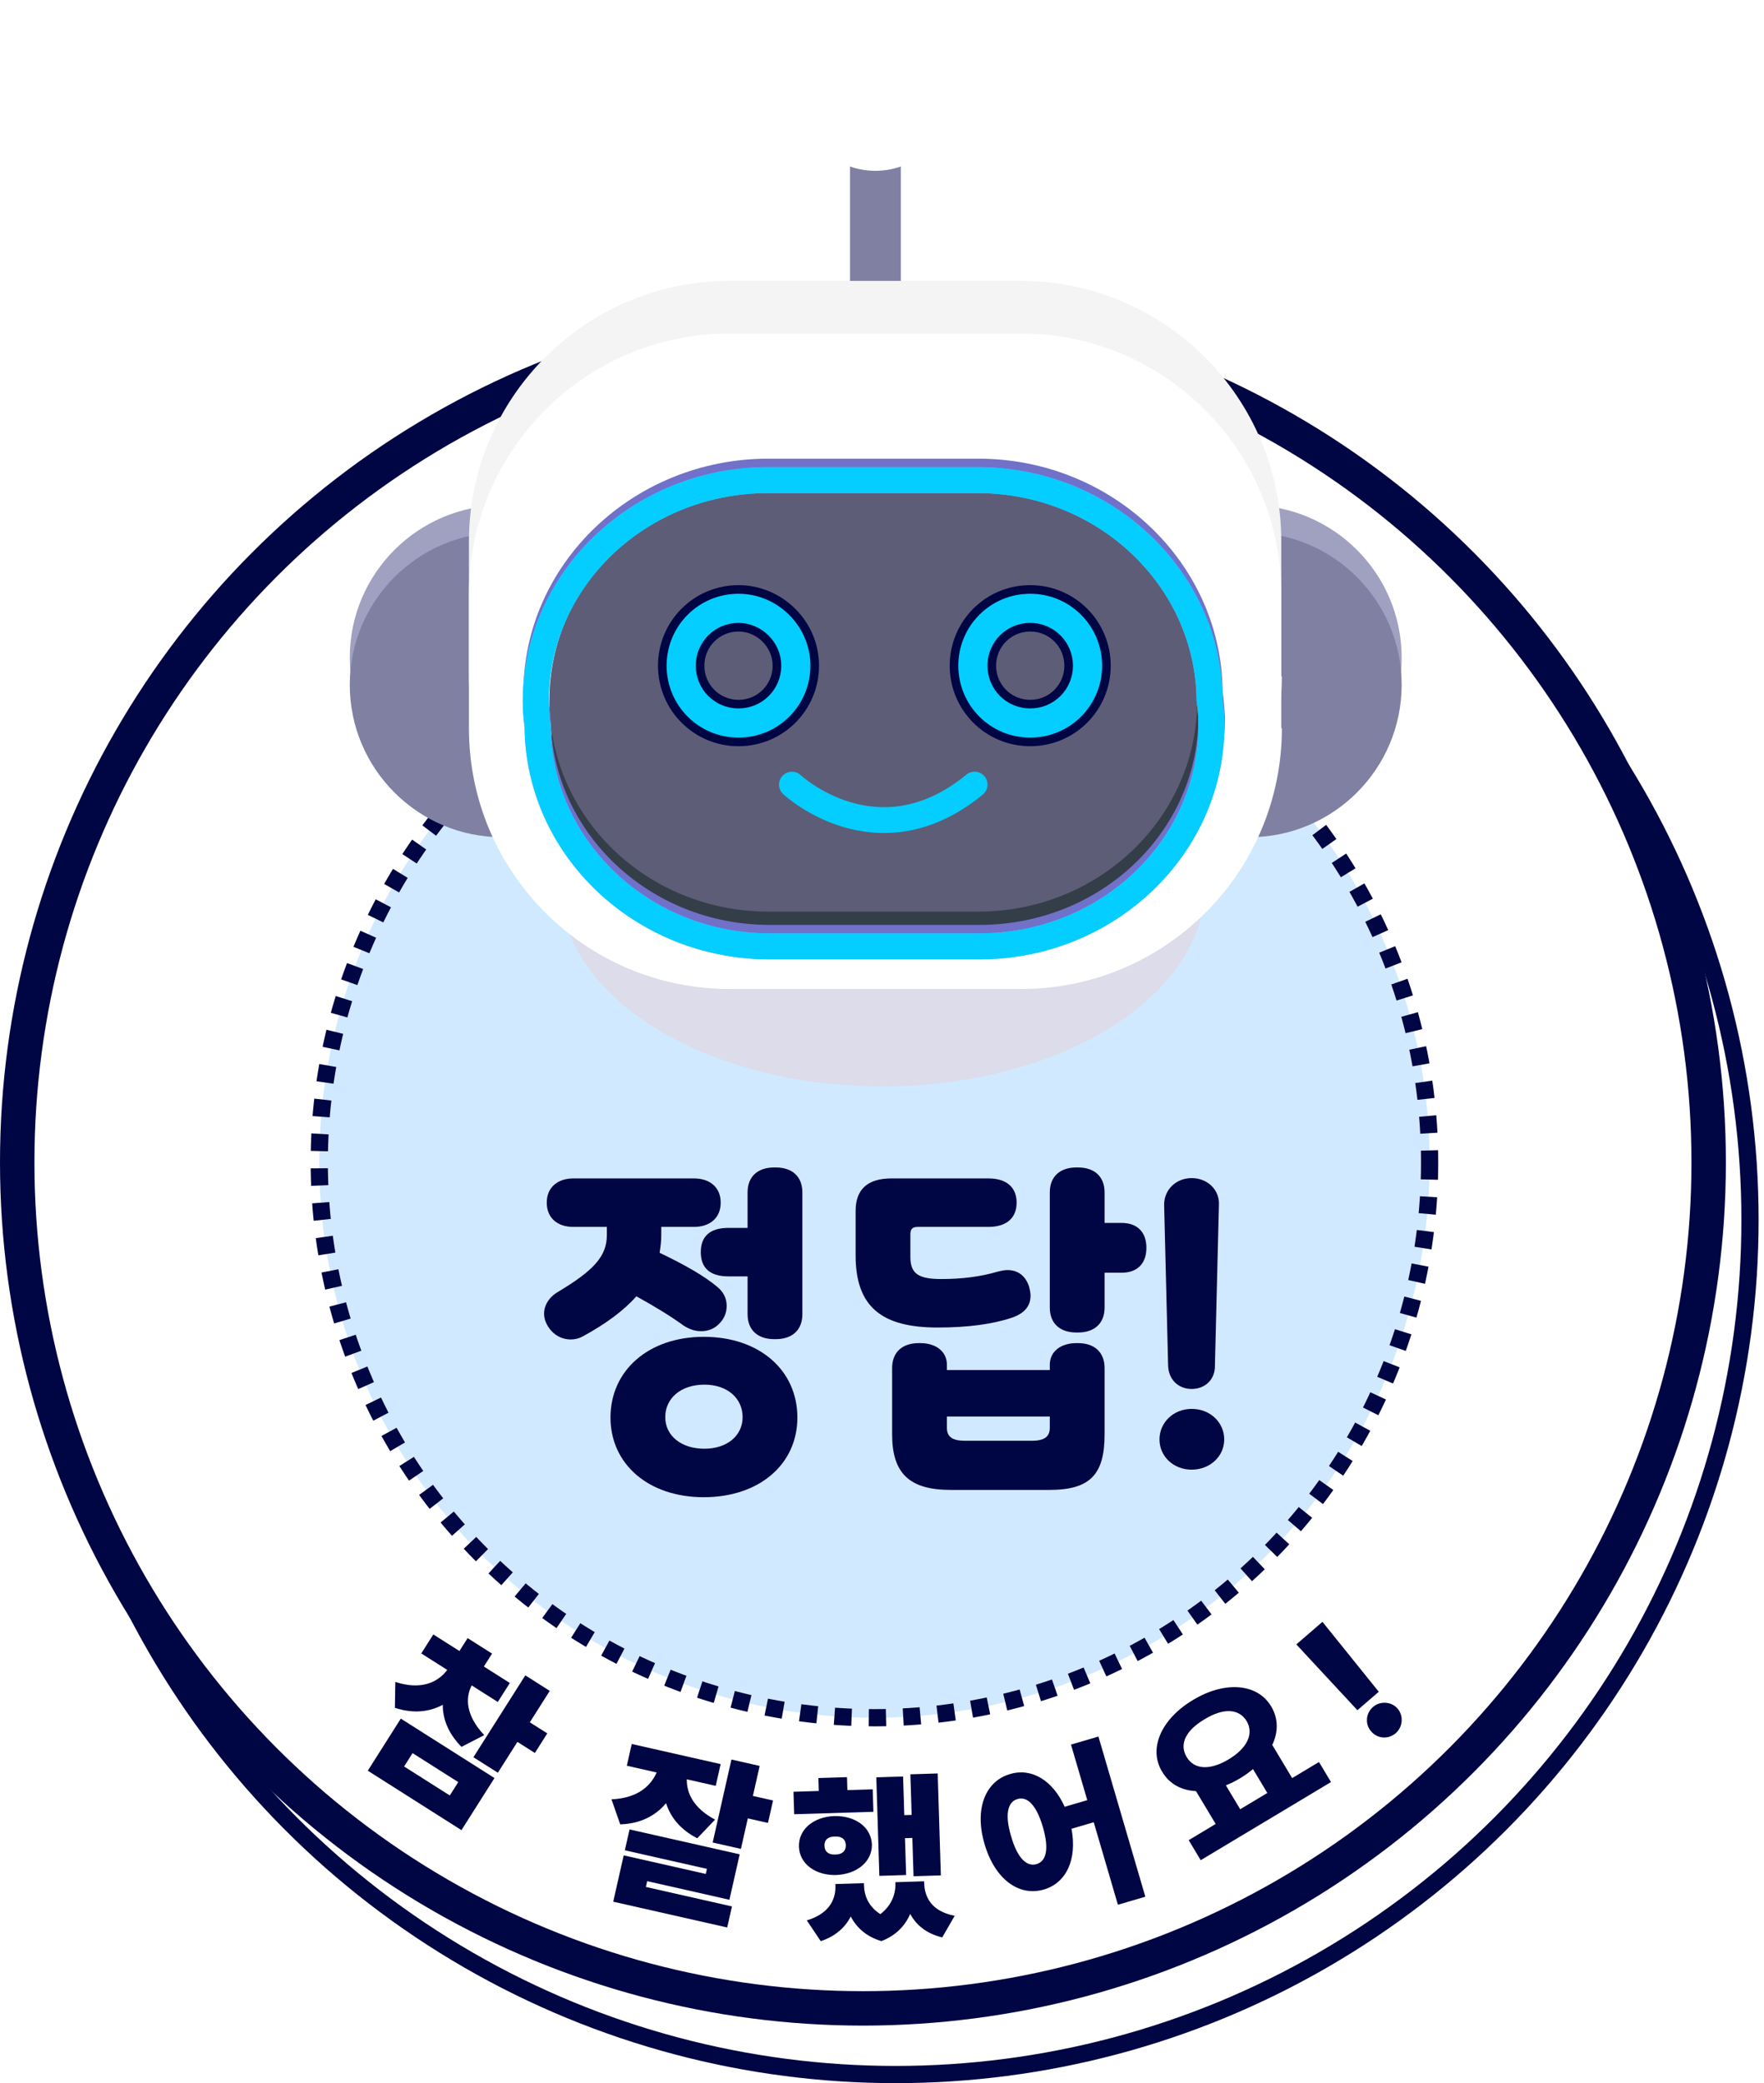 <svg width="205" height="242" viewBox="0 0 205 242" fill="none" xmlns="http://www.w3.org/2000/svg">
<circle cx="104.088" cy="141.715" r="99.285" fill="white" stroke="#000543" stroke-width="2"/>
<circle cx="100.285" cy="135.03" r="98.285" fill="white" stroke="#000543" stroke-width="4"/>
<circle cx="101.622" cy="135.03" r="64.519" fill="#D1E9FF" stroke="#000543" stroke-width="2" stroke-dasharray="2 2"/>
<path d="M138.49 161.356C136.947 161.356 135.79 160.276 135.751 158.617L135.288 140.023C135.25 138.21 136.677 136.859 138.49 136.859C140.303 136.859 141.769 138.21 141.653 140.023L141.19 158.617C141.229 160.276 140.033 161.356 138.49 161.356ZM134.748 167.22C134.748 165.252 136.368 163.671 138.49 163.671C140.65 163.671 142.271 165.252 142.271 167.22C142.271 169.187 140.612 170.73 138.49 170.73C136.368 170.73 134.748 169.187 134.748 167.22Z" fill="#000543"/>
<path d="M110.467 173.083C105.683 173.083 103.677 171.154 103.677 166.64V158.925C103.677 157.073 104.873 156.031 106.763 156.031H106.956C108.808 156.031 110.042 157.034 110.042 158.539V159.156H122.001V158.539C122.001 157.034 123.236 156.031 125.088 156.031H125.28C127.171 156.031 128.367 157.073 128.367 158.925V166.64C128.367 171.27 126.708 173.083 121.963 173.083H110.467ZM99.434 145.847V140.678C99.434 138.17 100.822 136.897 103.6 136.897H114.865C117.025 136.897 118.144 137.977 118.144 139.713C118.144 141.449 117.025 142.529 114.865 142.529H106.686C106.03 142.529 105.799 142.761 105.799 143.417V146.04C105.799 148.007 106.802 148.586 109.387 148.586C111.778 148.586 113.939 148.316 115.906 147.737C116.369 147.622 116.755 147.544 117.063 147.544C118.298 147.544 119.147 148.2 119.571 149.396C119.687 149.82 119.764 150.206 119.764 150.515C119.764 151.711 119.069 152.559 117.642 153.061C115.366 153.833 112.473 154.218 108.962 154.218C102.481 154.218 99.434 151.827 99.434 145.847ZM110.042 165.869C110.042 166.949 110.737 167.373 112.126 167.373H119.918C121.307 167.373 122.001 166.949 122.001 165.869V164.557H110.042V165.869ZM122.001 151.904V138.517C122.001 136.666 123.197 135.624 125.088 135.624H125.28C127.171 135.624 128.367 136.666 128.367 138.517V142.066H130.334C132.186 142.066 133.227 143.147 133.227 144.96C133.227 146.773 132.186 147.853 130.334 147.853H128.367V151.904C128.367 153.755 127.171 154.797 125.28 154.797H125.088C123.197 154.797 122.001 153.755 122.001 151.904Z" fill="#000543"/>
<path d="M81.787 173.931C75.345 173.931 70.947 170.074 70.947 164.673C70.947 159.195 75.383 155.298 81.787 155.298C88.268 155.298 92.666 159.195 92.666 164.673C92.666 170.112 88.23 173.931 81.787 173.931ZM63.231 152.598C63.231 151.634 63.81 150.669 64.89 150.052C68.941 147.622 70.523 145.963 70.523 143.494V142.529H66.626C64.736 142.529 63.54 141.449 63.54 139.713C63.54 137.862 64.89 136.897 66.626 136.897H80.668C82.404 136.897 83.755 137.862 83.755 139.713C83.755 141.565 82.404 142.529 80.668 142.529H76.849V143.494C76.849 144.15 76.772 144.805 76.656 145.538C79.665 146.966 81.903 148.277 83.33 149.473C84.063 150.052 84.449 150.824 84.449 151.711C84.449 152.521 84.14 153.254 83.523 153.833C82.983 154.373 82.289 154.643 81.478 154.643C80.746 154.643 80.09 154.411 79.434 153.987C78.007 152.945 76.193 151.827 73.956 150.592C72.49 152.251 70.407 153.794 67.706 155.26C67.282 155.491 66.819 155.607 66.318 155.607C65.353 155.607 64.389 155.144 63.772 154.218C63.424 153.717 63.231 153.177 63.231 152.598ZM77.312 164.634C77.312 166.756 79.125 168.299 81.864 168.299C84.526 168.299 86.301 166.756 86.301 164.634C86.301 162.435 84.526 160.854 81.864 160.854C79.125 160.854 77.312 162.435 77.312 164.634ZM81.44 145.461C81.44 143.648 82.482 142.645 84.642 142.645H86.879V138.517C86.879 136.666 88.075 135.624 89.966 135.624H90.159C92.049 135.624 93.245 136.666 93.245 138.517V152.675C93.245 154.527 92.049 155.569 90.159 155.569H89.966C88.075 155.569 86.879 154.527 86.879 152.675V148.277H84.642C82.482 148.277 81.44 147.274 81.44 145.461Z" fill="#000543"/>
<path d="M59.249 195.514L57.85 197.719L54.816 195.794C54.072 197.24 54.113 199.282 56.275 201.569L53.628 202.933C52.079 201.357 51.444 199.667 51.459 198.044C49.919 198.873 48.063 199.107 45.891 198.397L45.944 195.388C48.952 196.38 50.904 195.428 51.975 193.993L48.958 192.079L50.357 189.874L53.392 191.798L54.343 190.299L57.183 192.1L56.232 193.6L59.249 195.514ZM63.889 196.428L61.573 200.08L63.602 201.367L62.158 203.643L60.13 202.356L57.858 205.938L55.017 204.136L61.049 194.626L63.889 196.428ZM57.466 206.555L53.628 212.607L42.742 205.702L46.58 199.651L57.466 206.555ZM47.947 203.66L46.962 205.212L52.273 208.58L53.257 207.028L47.947 203.66Z" fill="#000543"/>
<path d="M83.748 204.936L83.177 207.462L79.814 206.702C79.784 208.302 80.597 210.06 83.103 211.387L81.028 213.552C79.069 212.553 77.919 211.104 77.408 209.478C76.194 210.917 74.459 211.863 72.076 211.935L71.063 209.028C74.058 208.902 75.615 207.509 76.309 205.909L72.845 205.126L73.416 202.599L83.748 204.936ZM88.284 205.147L87.496 208.632L89.839 209.162L89.249 211.77L86.906 211.24L86.104 214.786L82.823 214.044L85.003 204.405L88.284 205.147ZM85.961 215.418L84.767 220.696L75.21 218.534L75.058 219.207L85.064 221.47L84.51 223.915L71.265 220.919L72.482 215.539L82.019 217.696L82.152 217.106L72.615 214.949L73.164 212.524L85.961 215.418Z" fill="#000543"/>
<path d="M108.973 206.023L109.339 217.863L106.165 217.961L106.027 213.513L105.171 213.54L105.303 217.821L102.192 217.917L101.838 206.473L104.95 206.377L105.089 210.867L105.945 210.84L105.799 206.121L108.973 206.023ZM101.422 207.865L101.502 210.476L92.293 210.76L92.212 208.15L95.157 208.059L95.11 206.555L98.431 206.453L98.477 207.956L101.422 207.865ZM96.94 210.972C99.405 210.917 101.244 212.261 101.327 214.265C101.367 216.249 99.615 217.725 97.151 217.822C94.749 217.875 92.909 216.51 92.848 214.527C92.786 212.522 94.539 211.067 96.94 210.972ZM97.013 213.353C96.282 213.354 95.79 213.683 95.814 214.435C95.835 215.145 96.348 215.484 97.078 215.441C97.83 215.439 98.3 215.069 98.299 214.358C98.254 213.607 97.764 213.309 97.013 213.353ZM100.406 218.975C100.424 220.229 100.944 221.498 102.308 222.365C103.595 221.385 104.077 220.064 104.061 218.862L104.054 218.654L107.395 218.55L107.402 218.759C107.455 220.492 108.34 222.054 110.947 222.558L109.499 225.07C107.667 224.625 106.487 223.647 105.778 222.342C105.182 223.708 104.12 224.86 102.426 225.497C100.675 224.976 99.546 223.935 98.868 222.639C98.218 223.913 97.099 224.93 95.382 225.506L93.761 223.089C96.288 222.342 97.137 220.728 97.086 219.078L97.079 218.869L100.4 218.766L100.406 218.975Z" fill="#000543"/>
<path d="M117.389 206.091C119.859 205.345 122.329 206.788 123.729 209.894L126.355 209.124L124.463 202.668L127.651 201.734L133.103 220.34L129.916 221.274L127.107 211.69L124.521 212.448C125.205 216.047 123.886 218.752 121.32 219.504C118.453 220.344 115.63 218.363 114.414 214.213C113.215 210.122 114.516 206.911 117.389 206.091ZM118.241 208.998C117.133 209.301 116.729 210.747 117.501 213.308C118.245 215.92 119.353 216.88 120.456 216.557C121.579 216.228 121.954 214.833 121.19 212.227C120.438 209.66 119.358 208.649 118.241 208.998Z" fill="#000543"/>
<path d="M153.282 204.692L154.679 207.021L139.537 216.099L138.141 213.77L141.277 211.89L138.988 208.073C137.319 207.99 135.909 207.264 135.059 205.825C133.397 203.094 135.007 199.644 138.655 197.481C142.246 195.304 146.083 195.488 147.727 198.229C148.576 199.645 148.556 201.216 147.855 202.708L150.164 206.561L153.282 204.692ZM139.998 199.721C137.837 200.992 136.994 202.594 137.908 204.117C138.799 205.604 140.641 205.669 142.791 204.38C144.906 203.112 145.752 201.436 144.878 199.938C143.947 198.425 142.102 198.435 139.998 199.721ZM144.126 210.181L147.28 208.291L145.614 205.513C145.161 205.895 144.659 206.256 144.113 206.584C143.566 206.912 143.011 207.184 142.461 207.404L144.126 210.181Z" fill="#000543"/>
<path d="M153.686 188.409L160.231 196.532L157.748 198.676L150.65 191.031L153.686 188.409ZM162.204 201.343C161.35 202.08 160.067 202.001 159.346 201.134C158.606 200.309 158.715 199.028 159.569 198.291C160.375 197.595 161.69 197.647 162.414 198.485C163.151 199.339 163.011 200.647 162.204 201.343Z" fill="#000543"/>
<g filter="url(#filter0_dd_3078_760)">
<path d="M140.043 102.881C140.043 115.737 123.243 126.204 102.577 126.204C81.911 126.204 65.111 115.807 65.111 102.881C65.111 90.025 81.911 79.558 102.577 79.558C123.314 79.558 140.043 90.025 140.043 102.881Z" fill="#DCDCEA"/>
<path d="M162.889 76.397C162.889 86.162 154.946 94.1 145.175 94.1H58.363C48.592 94.1 40.649 86.162 40.649 76.397C40.649 66.632 48.592 58.693 58.363 58.693H145.175C154.946 58.693 162.889 66.632 162.889 76.397Z" fill="#A0A0C1"/>
<path d="M162.889 79.557C162.889 89.322 154.946 97.26 145.175 97.26H58.363C48.592 97.26 40.649 89.322 40.649 79.557C40.649 69.792 48.592 61.853 58.363 61.853H145.175C154.946 61.853 162.889 69.792 162.889 79.557Z" fill="#8080A2"/>
<path d="M104.686 6.075H98.781V36.002H104.686V6.075Z" fill="#8080A2"/>
<path d="M110.661 10.922C110.661 15.839 106.654 19.844 101.733 19.844C96.813 19.844 92.806 15.839 92.806 10.922C92.806 6.004 96.813 2 101.733 2C106.654 2 110.661 6.004 110.661 10.922Z" fill="white"/>
<path d="M148.971 78.573C148.971 95.293 135.404 108.851 118.674 108.851H84.793C68.063 108.851 54.497 95.293 54.497 78.573V62.907C54.497 46.187 68.063 32.629 84.793 32.629H118.604C135.334 32.629 148.901 46.187 148.901 62.907V78.573H148.971Z" fill="#F4F4F4"/>
<path d="M148.971 84.615C148.971 101.335 135.404 114.893 118.674 114.893H84.793C68.063 114.893 54.497 101.335 54.497 84.615V69.019C54.497 52.3 68.063 38.741 84.793 38.741H118.604C135.334 38.741 148.901 52.3 148.901 69.019V84.615H148.971Z" fill="white"/>
<path d="M139.341 84.193C139.341 97.752 127.953 108.711 113.895 108.711H89.503C75.444 108.711 64.057 97.752 64.057 84.193C64.057 70.635 75.444 59.676 89.503 59.676H113.895C127.953 59.676 139.341 70.705 139.341 84.193Z" fill="#343E49"/>
<path d="M139.13 81.383C139.13 94.941 127.742 105.901 113.684 105.901H89.292C75.233 105.901 63.846 94.941 63.846 81.383C63.846 67.824 75.233 56.865 89.292 56.865H113.684C127.813 56.865 139.13 67.895 139.13 81.383Z" fill="#5D5D77"/>
<path d="M142.082 80.26C141.942 65.366 129.218 53.283 113.684 53.283H89.292C73.616 53.283 60.823 65.507 60.823 80.47C60.823 81.454 60.893 82.438 61.034 83.491C61.175 98.385 73.898 110.468 89.503 110.468H113.895C129.57 110.468 142.363 98.244 142.363 83.281C142.293 82.297 142.223 81.243 142.082 80.26ZM113.824 107.447H89.432C75.444 107.447 64.056 96.628 63.986 83.281C63.846 82.367 63.775 81.384 63.775 80.47C63.775 67.123 75.163 56.304 89.222 56.304H113.613C127.602 56.304 138.989 67.123 139.06 80.47C139.2 81.384 139.27 82.367 139.27 83.281C139.27 96.628 127.883 107.447 113.824 107.447Z" fill="#7171C9"/>
<path d="M142.083 81.243C141.942 66.35 129.219 54.267 113.614 54.267H89.222C73.547 54.267 60.753 66.49 60.753 81.454C60.753 82.437 60.824 83.421 60.964 84.475C61.105 99.368 73.828 111.451 89.433 111.451H113.825C129.5 111.451 142.294 99.227 142.294 84.264C142.294 83.28 142.223 82.227 142.083 81.243ZM113.825 108.43H89.433C75.445 108.43 64.057 97.612 63.987 84.264C63.846 83.351 63.776 82.367 63.776 81.454C63.776 68.106 75.163 57.287 89.222 57.287H113.614C127.602 57.287 138.99 68.106 139.06 81.454C139.201 82.367 139.271 83.351 139.271 84.264C139.271 97.612 127.883 108.43 113.825 108.43Z" fill="#9D9AFF"/>
<path d="M142.083 81.243C141.942 66.35 129.219 54.267 113.614 54.267H89.222C73.547 54.267 60.753 66.49 60.753 81.454C60.753 82.437 60.824 83.421 60.964 84.475C61.105 99.368 73.828 111.451 89.433 111.451H113.825C129.5 111.451 142.294 99.227 142.294 84.264C142.294 83.28 142.223 82.227 142.083 81.243ZM113.825 108.43H89.433C75.445 108.43 64.057 97.612 63.987 84.264C63.846 83.351 63.776 82.367 63.776 81.454C63.776 68.106 75.163 57.287 89.222 57.287H113.614C127.602 57.287 138.99 68.106 139.06 81.454C139.201 82.367 139.271 83.351 139.271 84.264C139.271 97.612 127.883 108.43 113.825 108.43Z" fill="#04CEFF"/>
<path d="M92.033 91.149C92.033 91.149 101.944 100.423 113.262 91.149" stroke="#04CEFF" stroke-width="3" stroke-miterlimit="10" stroke-linecap="round" stroke-linejoin="round"/>
<path d="M85.825 86.188C90.758 86.188 94.68 82.205 94.68 77.332C94.68 72.41 90.613 68.477 85.825 68.477C80.892 68.477 76.969 72.46 76.969 77.332C76.969 82.205 80.892 86.188 85.825 86.188ZM90.293 77.332C90.293 79.799 88.317 81.8 85.825 81.8C83.332 81.8 81.357 79.799 81.357 77.332C81.357 74.865 83.332 72.864 85.825 72.864C88.228 72.864 90.293 74.871 90.293 77.332Z" fill="#04CEFF" stroke="#000543"/>
<path d="M119.725 86.188C124.658 86.188 128.58 82.205 128.58 77.332C128.58 72.46 124.658 68.477 119.725 68.477C114.792 68.477 110.869 72.46 110.869 77.332C110.869 82.205 114.792 86.188 119.725 86.188ZM124.193 77.332C124.193 79.799 122.217 81.8 119.725 81.8C117.232 81.8 115.257 79.799 115.257 77.332C115.257 74.865 117.232 72.864 119.725 72.864C122.217 72.864 124.193 74.865 124.193 77.332Z" fill="#04CEFF" stroke="#000543"/>
</g>
<defs>
<filter id="filter0_dd_3078_760" x="38.649" y="0" width="126.24" height="128.204" filterUnits="userSpaceOnUse" color-interpolation-filters="sRGB">
<feFlood flood-opacity="0" result="BackgroundImageFix"/>
<feColorMatrix in="SourceAlpha" type="matrix" values="0 0 0 0 0 0 0 0 0 0 0 0 0 0 0 0 0 0 127 0" result="hardAlpha"/>
<feOffset/>
<feGaussianBlur stdDeviation="1"/>
<feComposite in2="hardAlpha" operator="out"/>
<feColorMatrix type="matrix" values="0 0 0 0 0 0 0 0 0 0 0 0 0 0 0 0 0 0 1 0"/>
<feBlend mode="normal" in2="BackgroundImageFix" result="effect1_dropShadow_3078_760"/>
<feColorMatrix in="SourceAlpha" type="matrix" values="0 0 0 0 0 0 0 0 0 0 0 0 0 0 0 0 0 0 127 0" result="hardAlpha"/>
<feOffset/>
<feGaussianBlur stdDeviation="1"/>
<feComposite in2="hardAlpha" operator="out"/>
<feColorMatrix type="matrix" values="0 0 0 0 0 0 0 0 0 0 0 0 0 0 0 0 0 0 1 0"/>
<feBlend mode="normal" in2="effect1_dropShadow_3078_760" result="effect2_dropShadow_3078_760"/>
<feBlend mode="normal" in="SourceGraphic" in2="effect2_dropShadow_3078_760" result="shape"/>
</filter>
</defs>
</svg>
